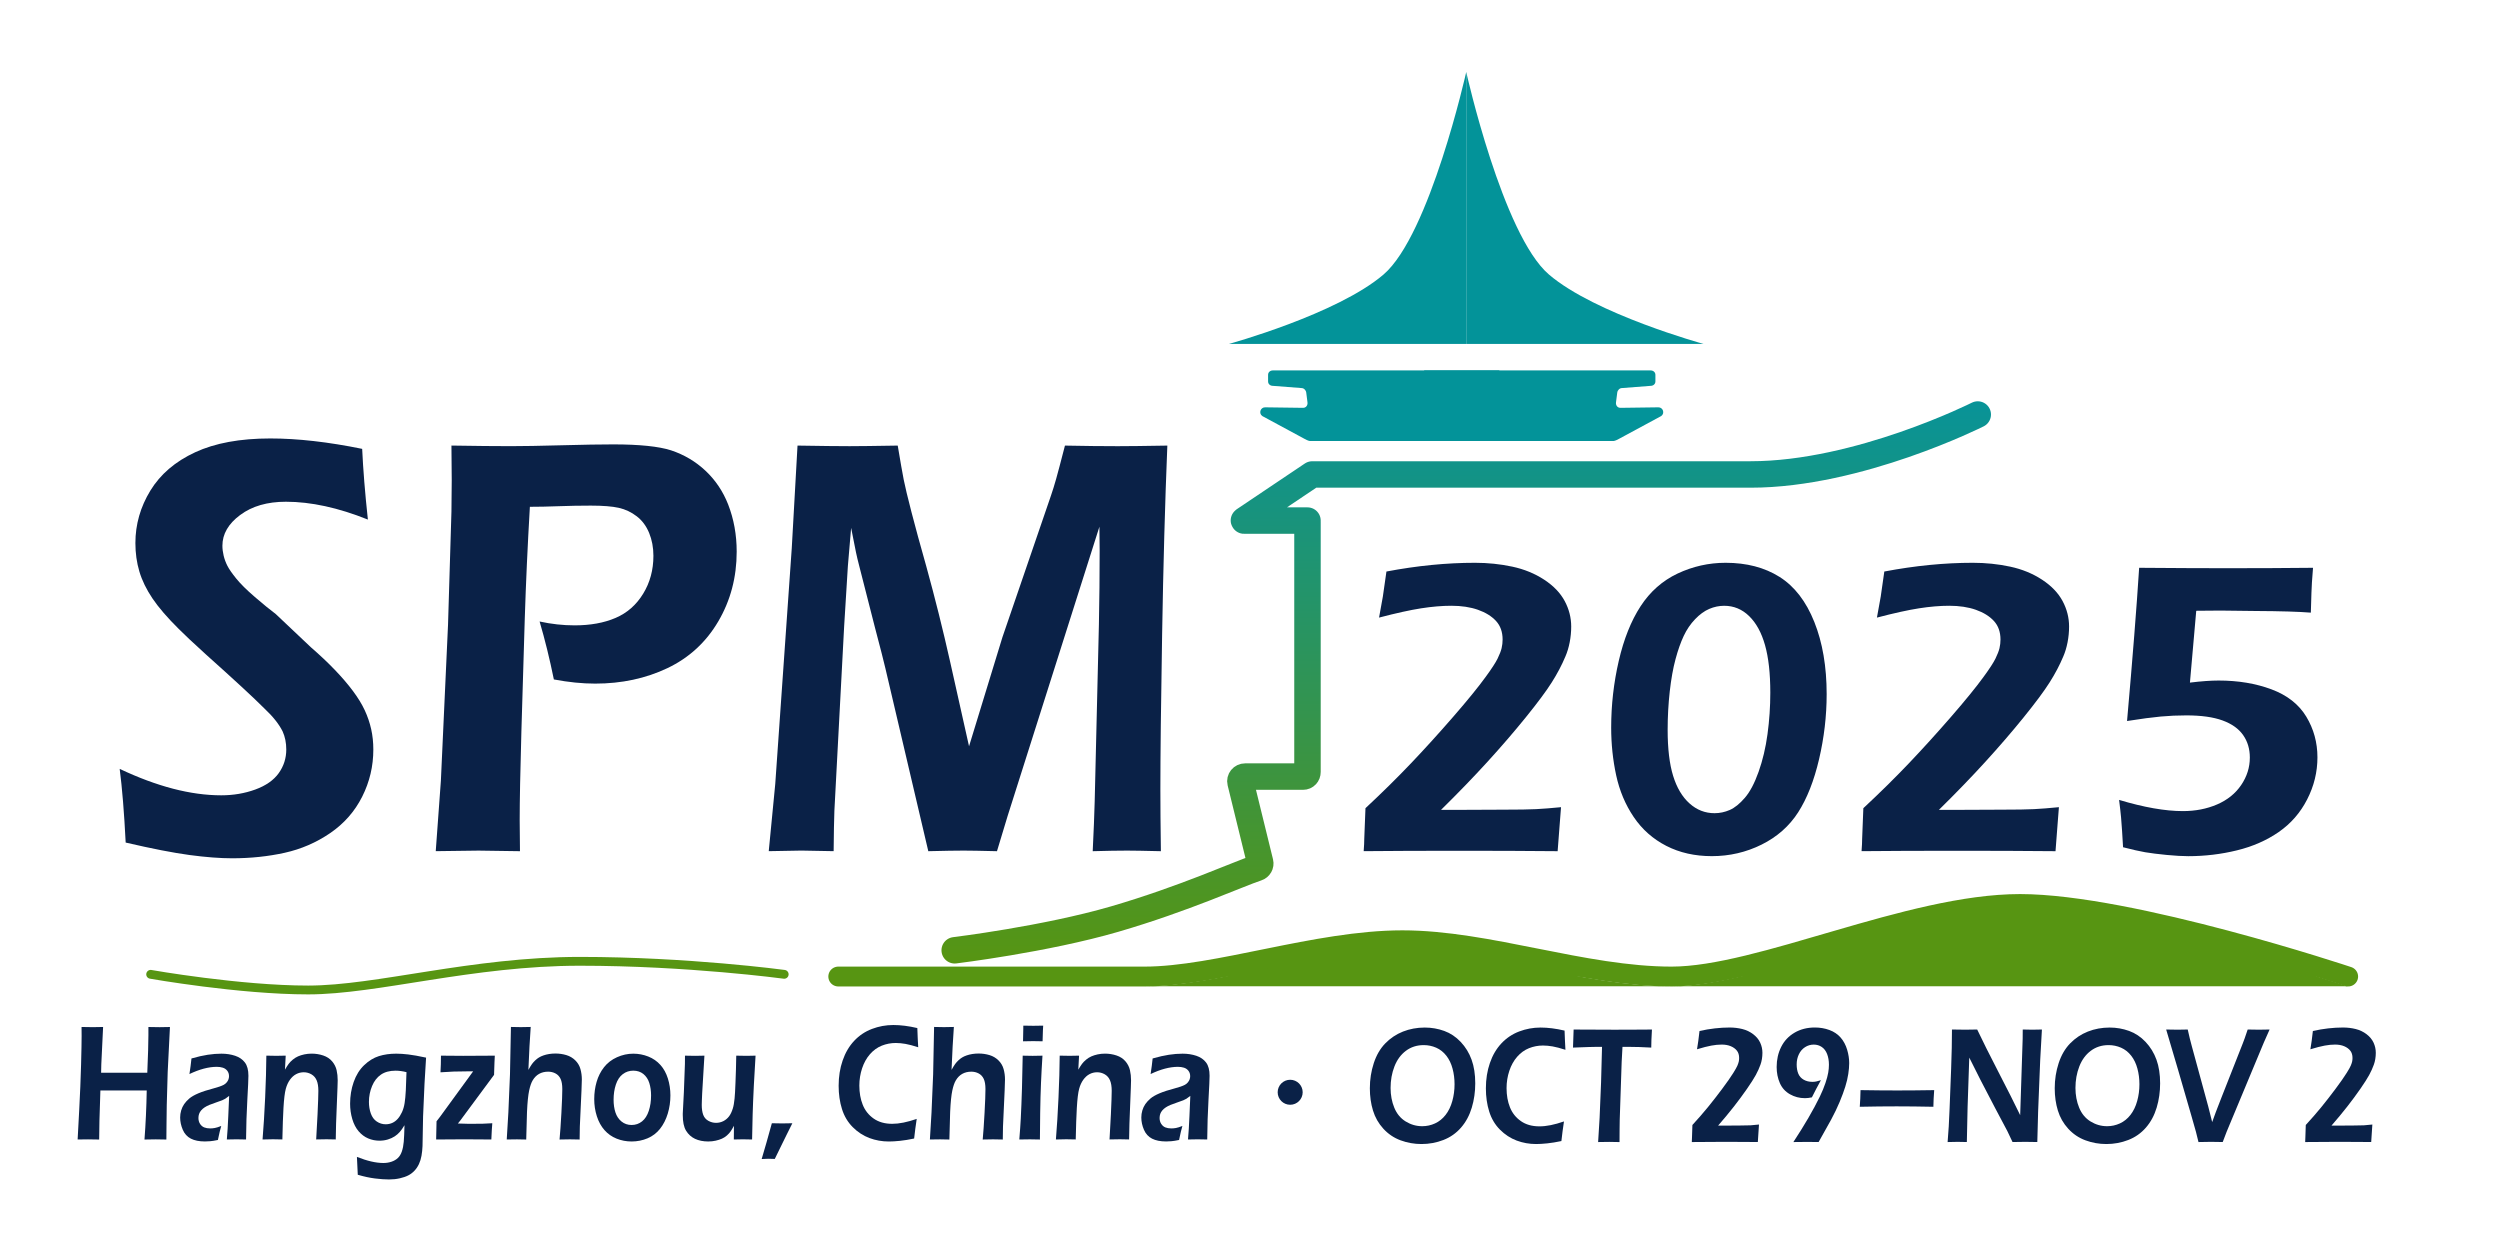 <?xml version="1.0" encoding="utf-8"?>
<!-- Generator: Adobe Illustrator 28.0.0, SVG Export Plug-In . SVG Version: 6.00 Build 0)  -->
<svg version="1.1" xmlns="http://www.w3.org/2000/svg" xmlns:xlink="http://www.w3.org/1999/xlink" x="0px" y="0px"
	 viewBox="0 0 1133.86 566.93" style="enable-background:new 0 0 1133.86 566.93;" xml:space="preserve">
<style type="text/css">
	.st0{display:none;}
	.st1{display:inline;fill:#C5D7EC;}
	.st2{fill:none;stroke:#579512;stroke-width:4;stroke-linecap:round;stroke-miterlimit:10;}
	.st3{fill:none;stroke:url(#SVGID_1_);stroke-width:12;stroke-linecap:round;stroke-miterlimit:10;}
	.st4{fill:#039399;}
	.st5{fill:#579512;stroke:#579512;stroke-width:9;stroke-linecap:round;stroke-miterlimit:10;}
	.st6{fill:#579512;}
	.st7{fill:none;}
	.st8{fill:#0A2147;}
</style>
<g id="图层_3" class="st0">
	<rect class="st1" width="1134" height="567"/>
</g>
<g id="图层_2">
	<g>
		<path class="st2" d="M68.33,441.9c0,0,40.22,7.1,71.44,7.1S214,436,263,436s92.67,5.9,92.67,5.9"/>
		<linearGradient id="SVGID_1_" gradientUnits="userSpaceOnUse" x1="665" y1="437" x2="665" y2="182">
			<stop  offset="0" style="stop-color:#579512"/>
			<stop  offset="1" style="stop-color:#089398"/>
		</linearGradient>
		<path class="st3" d="M593,236.11h-28.76c-0.07,0-0.1-0.09-0.04-0.13l30.94-20.78c0.01-0.01,0.03-0.01,0.04-0.01H794
			c49,0,103-27.19,103-27.19 M433,431c0,0,41.14-5,72.57-14.16s56.23-20.5,64.57-23.22c1.05-0.34,1.66-1.41,1.4-2.46l-8.92-36.37
			c-0.32-1.31,0.7-2.57,2.09-2.57H591c1.19,0,2-0.93,2-2.09V236.6"/>
		<g>
			<g>
				<path class="st4" d="M680,168H577.31c-1.2,0-2.18,0.8-2.18,2v3c0,1.2,0.98,2,2.18,2l12.96,1c1.08,0,2,0.93,2.16,2l0.57,4.47
					c0.19,1.33-0.66,2.51-2,2.5l-17.21-0.23c-2.13-0.02-3.03,2.7-1.3,3.95L591.58,199c0.37,0.27,1.96,1,2.42,1h86"/>
				<path class="st4" d="M645.93,168h102.69c1.2,0,2.18,0.8,2.18,2v3c0,1.2-0.98,2-2.18,2l-12.96,1c-1.08,0-2,0.93-2.16,2
					l-0.57,4.47c-0.19,1.33,0.66,2.51,2,2.5l17.21-0.23c2.13-0.02,3.03,2.7,1.3,3.95L734.35,199c-0.37,0.27-1.96,1-2.42,1h-86"/>
			</g>
		</g>
		<path class="st4" d="M665,156H557.33c0,0,49.17-13.5,70.17-31.5S665,32.67,665,32.67V156z"/>
		<path class="st4" d="M665,156h107.67c0,0-49.17-13.5-70.17-31.5S665,32.67,665,32.67V156z"/>
		<g>
			<path class="st5" d="M1065,442.9c0,0-98.52-32.9-148.8-32.9c-50.28,0-118.01,32.9-158.04,32.9c-40.02,0-83.12-16.45-122.12-16.45
				s-84.15,16.45-116.99,16.45s-138.86,0-138.86,0"/>
			<path class="st6" d="M1064.8,447.31c0,0-98.52-32.9-148.8-32.9c-50.28,0-118.01,32.9-158.04,32.9s-83.12-16.45-122.12-16.45
				c-39,0-84.15,16.45-116.99,16.45c-32.84,0-138.86,0-138.86,0"/>
		</g>
	</g>
</g>
<g id="图层_1">
	<g>
		<rect x="46.26" y="156" class="st7" width="1057.74" height="272.15"/>
		<path class="st8" d="M57,382.14c-0.69-13.66-1.6-24.8-2.72-33.42c16.9,8,32.26,11.99,46.06,11.99c5.52,0,10.67-0.88,15.46-2.63
			s8.32-4.22,10.61-7.41c2.28-3.19,3.43-6.76,3.43-10.71c0-3.05-0.55-5.79-1.65-8.22c-1.65-3.32-4.4-6.78-8.24-10.38
			c-4.93-4.94-13.73-13.07-26.39-24.39c-6.03-5.48-10.2-9.39-12.49-11.72c-5.17-5.12-9.14-9.72-11.9-13.81
			c-2.76-4.09-4.74-8.15-5.95-12.2c-1.21-4.04-1.81-8.36-1.81-12.94c0-8.44,2.26-16.37,6.79-23.79c4.53-7.41,11.3-13.21,20.31-17.38
			c9.01-4.18,20.38-6.27,34.09-6.27c12.33,0,26.22,1.57,41.66,4.72c0.43,9.35,1.29,20.04,2.59,32.07
			c-13.43-5.39-25.82-8.09-37.19-8.09c-8.44,0-15.34,2-20.72,6c-5.38,4-8.07,8.65-8.07,13.95c0,1.44,0.19,2.94,0.56,4.51
			c0.38,1.57,0.94,3.1,1.69,4.58s2.09,3.42,4.01,5.79c1.92,2.38,4.74,5.17,8.44,8.36c3.7,3.19,6.87,5.77,9.5,7.75l15.96,15.09
			c4.04,3.5,7.66,6.92,10.85,10.24c3.19,3.33,5.92,6.51,8.2,9.57c2.28,3.06,4.07,5.98,5.36,8.76c1.29,2.79,2.26,5.64,2.91,8.56
			c0.65,2.92,0.97,6,0.97,9.23c0,7.55-1.68,14.67-5.05,21.36c-3.36,6.69-8.2,12.2-14.49,16.51c-6.3,4.31-13.2,7.3-20.7,8.96
			c-7.5,1.66-15.44,2.49-23.8,2.49c-5.52,0-11.95-0.5-19.28-1.48C78.65,386.81,68.98,384.92,57,382.14z"/>
		<path class="st8" d="M197.63,386.04l2.33-31.94l3.24-70.75l1.55-51.35c0.08-4.67,0.13-9.39,0.13-14.15c0-3.5-0.04-8.76-0.13-15.77
			c11.04,0.18,20.01,0.27,26.91,0.27c5.52,0,13.19-0.13,23.03-0.4s17.64-0.4,23.42-0.4c11.9,0,20.66,0.9,26.26,2.7
			c5.95,1.98,11.17,5.08,15.65,9.3c4.48,4.22,7.89,9.3,10.22,15.23c2.59,6.65,3.88,13.79,3.88,21.43c0,11.59-2.78,22.12-8.34,31.6
			c-5.56,9.48-13.26,16.55-23.09,21.23c-9.83,4.67-20.74,7.01-32.73,7.01c-5.87,0-12.12-0.63-18.76-1.89
			c-1.9-9.34-4.06-18.1-6.47-26.28c5.33,1.17,10.62,1.75,15.87,1.75c7.14,0,13.34-1.12,18.58-3.37c5.25-2.24,9.42-5.91,12.52-10.98
			c3.1-5.07,4.65-10.8,4.65-17.18c0-3.77-0.65-7.23-1.94-10.38c-1.29-3.14-3.16-5.66-5.62-7.55c-2.45-1.89-5.16-3.17-8.13-3.84
			c-2.97-0.67-7.21-1.01-12.72-1.01c-4.82,0-9.68,0.09-14.58,0.27c-4.9,0.18-9.25,0.27-13.04,0.27c-1.03,17.61-1.8,34.46-2.31,50.54
			l-1.54,51.48c-0.52,18.24-0.77,31.63-0.77,40.16c0,3.23,0.04,7.91,0.13,14.02l-18.77-0.27
			C214.63,385.78,208.16,385.87,197.63,386.04z"/>
		<path class="st8" d="M348.66,386.04l2.95-30.46l7.49-107l2.61-46.49c10.78,0.18,18.66,0.27,23.63,0.27
			c3.99,0,11.27-0.09,21.82-0.27c1.21,7.28,2.12,12.44,2.72,15.5c0.6,3.06,1.78,7.95,3.52,14.69c1.74,6.74,3.97,14.91,6.7,24.53
			c4.01,14.55,7.6,28.93,10.78,43.12l8.62,38.54l15.14-49.46l22.03-64.28c0.75-2.16,1.52-4.65,2.32-7.48s2.13-7.88,4.01-15.16
			c8.99,0.18,16.99,0.27,24.01,0.27c4.68,0,12.16-0.09,22.43-0.27c-1.06,25.88-1.85,54.47-2.37,85.78
			c-0.53,31.31-0.79,54.69-0.79,70.15c0,7.46,0.07,16.8,0.23,28.03c-7.48-0.18-12.57-0.27-15.29-0.27c-3.93,0-9.14,0.09-15.63,0.27
			c0.45-9.16,0.75-16.71,0.9-22.64l1.91-80.19c0.22-11.32,0.34-22.46,0.34-33.42l-0.11-10.92l-41.61,131.13l-4.85,16.04
			c-7.35-0.18-12.39-0.27-15.12-0.27c-3.41,0-8.76,0.09-16.03,0.27l-19.48-83.02c-0.68-2.96-2.27-9.16-4.76-18.6l-7.02-27.49
			c-0.68-2.6-1.19-4.74-1.53-6.4c-0.34-1.66-1.08-5.37-2.21-11.12l-1.47,17.25c-0.38,5.48-0.94,14.65-1.7,27.49l-4.42,83.55
			c-0.15,4.13-0.27,10.24-0.34,18.33l-14.6-0.27C360.99,385.78,356.05,385.87,348.66,386.04z"/>
		<path class="st8" d="M618.49,386.04c0.18-2.38,0.27-4.3,0.27-5.74l0.54-13.75c7.53-7.02,14.42-13.81,20.66-20.37
			c6.24-6.55,12.61-13.58,19.12-21.07c6.51-7.49,11.42-13.53,14.74-18.11c2.71-3.7,4.52-6.48,5.42-8.33c0.9-1.85,1.51-3.42,1.81-4.7
			c0.3-1.29,0.45-2.59,0.45-3.9c0-3.45-1-6.25-2.98-8.42c-1.99-2.16-4.72-3.86-8.18-5.08c-3.47-1.22-7.49-1.83-12.07-1.83
			c-4.22,0-8.8,0.39-13.74,1.16c-4.94,0.77-11.3,2.17-19.07,4.21l1.72-9.51c0.36-2.26,0.9-6.06,1.63-11.39
			c13.92-2.64,27.3-3.96,40.14-3.96c5.84,0,11.48,0.58,16.9,1.74c5.42,1.16,10.26,3.14,14.51,5.93c4.25,2.79,7.35,6.03,9.31,9.7
			c1.96,3.67,2.94,7.52,2.94,11.54c0,2.39-0.23,4.75-0.68,7.11c-0.45,2.35-1.1,4.51-1.94,6.45c-1.63,3.89-3.69,7.82-6.2,11.77
			c-2.5,3.96-6.42,9.23-11.75,15.82c-5.33,6.59-11.15,13.34-17.45,20.25c-6.3,6.91-13.31,14.16-21.02,21.75h8.23l20.16-0.09
			c6.69,0,11.6-0.08,14.74-0.24c3.13-0.16,6.9-0.46,11.3-0.89c-0.12,1.95-0.32,4.47-0.59,7.58c-0.27,3.11-0.59,7.24-0.95,12.38
			c-13.68-0.12-27.9-0.19-42.67-0.19C645.7,385.86,630.61,385.92,618.49,386.04z"/>
		<path class="st8" d="M782.65,255.25c9.52,0,17.67,2.13,24.45,6.4c6.78,4.27,12.04,11.08,15.77,20.43
			c3.74,9.35,5.6,20.28,5.6,32.77c0,9.86-1.15,19.68-3.44,29.47c-2.29,9.79-5.46,17.83-9.49,24.11
			c-4.04,6.28-9.57,11.16-16.59,14.64c-7.02,3.48-14.54,5.23-22.55,5.23c-7.71,0-14.6-1.55-20.66-4.66s-10.98-7.47-14.78-13.09
			c-3.8-5.62-6.45-11.93-7.96-18.93c-1.51-7-2.26-14.2-2.26-21.61c0-10.23,1.14-20.31,3.43-30.23c2.29-9.92,5.59-18.19,9.9-24.81
			c4.31-6.62,9.9-11.57,16.77-14.83C767.74,256.89,775,255.25,782.65,255.25z M781.98,274.75c-2.29,0-4.54,0.47-6.75,1.41
			c-2.21,0.94-4.35,2.5-6.43,4.67c-2.08,2.17-3.8,4.7-5.16,7.59c-1.36,2.89-2.6,6.39-3.71,10.51c-1.12,4.12-1.99,9.02-2.63,14.7
			c-0.63,5.69-0.95,11.48-0.95,17.39c0,8.55,0.83,15.51,2.49,20.88c1.66,5.37,4.13,9.54,7.43,12.49c3.29,2.96,7.08,4.43,11.37,4.43
			c2.35,0,4.65-0.49,6.88-1.46c2.23-0.97,4.51-2.81,6.84-5.51c2.33-2.7,4.41-6.64,6.25-11.83c1.84-5.18,3.19-10.87,4.03-17.06
			s1.27-12.46,1.27-18.8c0-8.73-0.8-15.93-2.4-21.58c-1.6-5.66-4-10.04-7.2-13.15C790.1,276.3,786.33,274.75,781.98,274.75z"/>
		<path class="st8" d="M844.3,386.04c0.18-2.38,0.27-4.3,0.27-5.74l0.54-13.75c7.53-7.02,14.42-13.81,20.66-20.37
			c6.24-6.55,12.61-13.58,19.12-21.07c6.51-7.49,11.42-13.53,14.74-18.11c2.71-3.7,4.52-6.48,5.42-8.33c0.9-1.85,1.51-3.42,1.81-4.7
			c0.3-1.29,0.45-2.59,0.45-3.9c0-3.45-1-6.25-2.98-8.42c-1.99-2.16-4.72-3.86-8.18-5.08c-3.47-1.22-7.49-1.83-12.07-1.83
			c-4.22,0-8.8,0.39-13.74,1.16c-4.94,0.77-11.3,2.17-19.07,4.21l1.72-9.51c0.36-2.26,0.9-6.06,1.63-11.39
			c13.92-2.64,27.3-3.96,40.14-3.96c5.84,0,11.48,0.58,16.9,1.74c5.42,1.16,10.26,3.14,14.51,5.93c4.25,2.79,7.35,6.03,9.31,9.7
			c1.96,3.67,2.94,7.52,2.94,11.54c0,2.39-0.23,4.75-0.68,7.11c-0.45,2.35-1.1,4.51-1.94,6.45c-1.63,3.89-3.69,7.82-6.2,11.77
			c-2.5,3.96-6.42,9.23-11.75,15.82c-5.33,6.59-11.15,13.34-17.45,20.25c-6.3,6.91-13.31,14.16-21.02,21.75h8.23l20.16-0.09
			c6.69,0,11.6-0.08,14.74-0.24c3.13-0.16,6.9-0.46,11.3-0.89c-0.12,1.95-0.32,4.47-0.59,7.58c-0.27,3.11-0.59,7.24-0.95,12.38
			c-13.68-0.12-27.9-0.19-42.67-0.19C871.51,385.86,856.42,385.92,844.3,386.04z"/>
		<path class="st8" d="M962.9,384.26l-0.45-7.44c-0.12-2.01-0.27-4.02-0.45-6.03c-0.18-2.01-0.48-4.68-0.9-8
			c11.27,3.39,20.91,5.08,28.93,5.08c5.66,0,10.83-1,15.5-3.01c4.67-2.01,8.32-4.94,10.94-8.8c2.62-3.86,3.93-8.02,3.93-12.48
			c0-3.89-1.01-7.28-3.03-10.17c-2.02-2.89-5.12-5.1-9.31-6.64c-4.19-1.54-9.69-2.31-16.5-2.31c-3.92,0-7.77,0.17-11.57,0.52
			c-3.8,0.35-8.89,1.02-15.28,2.03c2.52-28.44,4.35-51.6,5.49-69.49c16.16,0.13,29.42,0.19,39.79,0.19
			c13.74,0,26.77-0.06,39.07-0.19c-0.42,5.02-0.66,8.79-0.72,11.3l-0.27,9.04c-5.37-0.44-13.71-0.69-25.04-0.75l-15.91-0.19
			c-2.65,0-6.33,0.03-11.03,0.09l-2.86,32.58c5.12-0.63,9.46-0.94,13.01-0.94c8.85,0,16.85,1.33,23.99,4
			c7.14,2.67,12.39,6.8,15.77,12.38c3.37,5.59,5.06,11.74,5.06,18.46c0,6.66-1.55,13.01-4.66,19.07c-3.1,6.06-7.4,10.99-12.88,14.78
			c-5.48,3.8-11.81,6.58-18.98,8.33c-7.17,1.76-14.52,2.64-22.06,2.64c-2.65,0-5.92-0.19-9.81-0.56c-3.89-0.38-7.13-0.79-9.72-1.22
			C970.34,386.08,967,385.32,962.9,384.26z"/>
	</g>
	<g>
		<path class="st8" d="M35.21,516.81l0.72-13.42c0.39-7.33,0.67-14.13,0.84-20.4c0.17-6.27,0.25-10.64,0.25-13.1l-0.03-4.11
			c2.42,0.05,4.13,0.08,5.13,0.08c0.76,0,2.3-0.02,4.64-0.08l-0.81,16.86l-0.09,3.89H66.8l0.38-10.11c0.08-3.47,0.13-5.75,0.13-6.85
			v-3.78l5.15,0.08c0.45,0,1.99-0.02,4.62-0.08l-1.02,20.38l-0.43,15.11l-0.11,8.86c-0.04,3.64-0.06,5.87-0.06,6.69l-4.81-0.08
			c-0.6,0-2.3,0.03-5.12,0.08c0.54-7.05,0.88-14.47,1.02-22.25H45.53l-0.43,13.76l-0.12,8.49l-5.05-0.08
			C39.37,516.74,37.79,516.76,35.21,516.81z"/>
		<path class="st8" d="M85.92,487.13c0.29-1.79,0.47-3.05,0.54-3.78c0.07-0.72,0.2-1.82,0.38-3.29c2.79-0.8,5.25-1.36,7.39-1.68
			c2.13-0.32,4.2-0.49,6.19-0.49c2.26,0,4.33,0.32,6.22,0.95c1.89,0.63,3.37,1.65,4.43,3.05c1.07,1.4,1.6,3.4,1.6,6.02
			c0,1.42-0.16,5.04-0.49,10.86s-0.52,11.83-0.58,18.04c-1.56-0.05-3-0.08-4.31-0.08c-1.25,0-2.72,0.03-4.41,0.08
			c0.27-3.02,0.49-6.51,0.65-10.47l0.4-9.31c-0.78,0.62-1.38,1.06-1.79,1.31c-0.41,0.25-0.87,0.48-1.39,0.69
			c-0.51,0.21-1.42,0.54-2.71,0.97c-1.29,0.44-2.33,0.82-3.11,1.14s-1.48,0.69-2.11,1.1c-0.63,0.41-1.16,0.87-1.59,1.38
			c-0.43,0.51-0.75,1.05-0.94,1.61s-0.29,1.17-0.29,1.81c0,1.05,0.25,1.95,0.75,2.71c0.5,0.76,1.13,1.29,1.89,1.59
			c0.76,0.3,1.65,0.45,2.68,0.45c0.66,0,1.35-0.06,2.08-0.19c0.73-0.12,1.71-0.44,2.94-0.93c-0.43,1.42-0.93,3.54-1.51,6.36
			c-1.46,0.3-2.62,0.49-3.48,0.56c-0.86,0.08-1.66,0.11-2.4,0.11c-2.59,0-4.71-0.42-6.37-1.27c-1.66-0.85-2.89-2.19-3.68-4.04
			c-0.79-1.84-1.19-3.7-1.19-5.57c0-1.07,0.15-2.13,0.46-3.18c0.31-1.05,0.76-2.01,1.36-2.88c0.6-0.87,1.37-1.71,2.31-2.52
			c0.94-0.81,2.31-1.59,4.1-2.36c1.79-0.76,4.15-1.53,7.09-2.3c0.78-0.2,1.59-0.44,2.43-0.73c0.84-0.29,1.52-0.57,2.02-0.84
			c0.5-0.27,0.94-0.63,1.31-1.07c0.37-0.44,0.64-0.89,0.82-1.37c0.17-0.47,0.26-0.96,0.26-1.46c0-0.97-0.26-1.79-0.79-2.47
			c-0.52-0.67-1.2-1.14-2.03-1.4s-1.75-0.39-2.76-0.39C94.57,483.87,90.44,484.96,85.92,487.13z"/>
		<path class="st8" d="M119.08,516.81c0.47-5.66,0.86-12.01,1.18-19.07c0.32-7.05,0.5-13.37,0.54-18.96
			c1.89,0.05,3.4,0.08,4.53,0.08c1.34,0,2.75-0.02,4.25-0.08l-0.34,6.36c0.64-1.1,1.2-1.97,1.68-2.62c0.48-0.65,1.1-1.28,1.85-1.91
			s1.55-1.12,2.4-1.5c0.85-0.37,1.81-0.67,2.86-0.9c1.06-0.22,2.16-0.34,3.31-0.34c1.83,0,3.58,0.28,5.25,0.84
			c1.67,0.56,3.02,1.45,4.05,2.67c1.03,1.22,1.7,2.56,2.03,4c0.33,1.45,0.49,2.98,0.49,4.6c0,0.67-0.03,1.75-0.09,3.22l-0.64,16.34
			c-0.08,2.27-0.13,4.69-0.15,7.25c-1.62-0.05-3.01-0.08-4.16-0.08c-1.56,0-3.14,0.03-4.72,0.08c0.16-2.17,0.37-5.95,0.62-11.35
			s0.37-8.97,0.37-10.71c0-1.97-0.26-3.55-0.77-4.75s-1.31-2.11-2.38-2.73c-1.08-0.62-2.24-0.93-3.49-0.93
			c-1.23,0-2.38,0.29-3.45,0.86s-1.99,1.41-2.77,2.5c-0.82,1.12-1.46,2.5-1.91,4.15c-0.47,1.75-0.82,4.62-1.05,8.64
			c-0.21,3.57-0.37,8.34-0.5,14.32c-1.58-0.05-3.01-0.08-4.29-0.08C122.5,516.74,120.93,516.76,119.08,516.81z"/>
		<path class="st8" d="M161.88,524.7c4.62,1.84,8.62,2.77,12.01,2.77c1.29,0,2.51-0.19,3.66-0.58c1.15-0.39,2.11-0.95,2.89-1.68
			c0.78-0.73,1.39-1.73,1.82-2.99c0.43-1.26,0.72-2.71,0.86-4.37c0.14-1.65,0.26-4.16,0.34-7.52c-0.8,1.32-1.52,2.35-2.16,3.08
			s-1.4,1.4-2.29,1.98c-0.89,0.59-1.94,1.06-3.12,1.42c-1.19,0.36-2.44,0.54-3.76,0.54c-1.81,0-3.52-0.34-5.14-1.03
			c-1.62-0.68-3.06-1.76-4.33-3.23c-1.26-1.47-2.22-3.32-2.88-5.55c-0.66-2.23-0.99-4.55-0.99-6.97c0-3.46,0.54-6.74,1.62-9.83
			s2.66-5.63,4.74-7.63c2.08-1.99,4.31-3.36,6.68-4.11c2.37-0.75,5-1.12,7.9-1.12c1.6,0,3.42,0.12,5.45,0.36
			c2.03,0.24,4.72,0.72,8.07,1.44l-0.71,11.84l-0.65,14.83l-0.25,13.41c-0.06,1.52-0.22,2.98-0.46,4.39
			c-0.25,1.41-0.64,2.68-1.17,3.81c-0.53,1.13-1.21,2.14-2.03,3.01c-0.82,0.87-1.75,1.58-2.79,2.11c-1.04,0.54-2.32,0.98-3.85,1.33
			c-1.53,0.35-3.17,0.52-4.91,0.52c-1.87,0-3.99-0.15-6.37-0.45c-2.38-0.3-4.98-0.86-7.79-1.68L161.88,524.7z M184.36,486.27
			c-1.79-0.45-3.44-0.67-4.96-0.67c-2.67,0-4.88,0.59-6.62,1.78c-1.75,1.19-3.09,2.92-4.03,5.19c-0.94,2.27-1.42,4.68-1.42,7.23
			c0,1.87,0.29,3.61,0.86,5.22c0.58,1.61,1.47,2.83,2.7,3.65c1.22,0.82,2.57,1.24,4.05,1.24c1.05,0,2.03-0.2,2.94-0.6
			c0.91-0.4,1.74-1.01,2.48-1.83c0.74-0.82,1.39-1.85,1.96-3.07c0.56-1.22,0.96-2.6,1.2-4.14c0.24-1.54,0.42-3.46,0.54-5.77
			S184.28,489.44,184.36,486.27z"/>
		<path class="st8" d="M197.81,516.81c0.08-2.44,0.14-5.2,0.18-8.26c0.8-0.97,1.32-1.65,1.57-2.02l15.04-20.64H213
			c-2.73,0-5.12,0.04-7.18,0.11c-2.06,0.07-4.08,0.19-6.04,0.34c0.14-2.39,0.22-4.91,0.22-7.55c3.57,0.05,6.92,0.08,10.04,0.08
			c5.65,0,10.44-0.02,14.38-0.08c-0.08,1.05-0.2,3.95-0.34,8.71l-15.35,20.75l-1.05,1.31c2.05,0.1,3.77,0.15,5.17,0.15
			c3.01,0,5.09-0.02,6.23-0.06c1.14-0.04,2.54-0.11,4.2-0.21c-0.16,1.87-0.31,4.33-0.43,7.37c-3.61-0.05-7.7-0.08-12.25-0.08
			C205.72,516.74,201.46,516.76,197.81,516.81z"/>
		<path class="st8" d="M229.83,516.81l0.73-12.15l0.74-17.39l0.43-21.5c1.81,0.05,3.31,0.08,4.5,0.08c1.56,0,3.05-0.02,4.47-0.08
			l-0.56,8.9c-0.12,2.19-0.29,5.72-0.49,10.58c0.66-1.2,1.21-2.09,1.65-2.69c0.44-0.6,0.93-1.15,1.48-1.66
			c0.54-0.51,1.1-0.94,1.68-1.29c0.57-0.35,1.25-0.66,2.02-0.93c0.77-0.27,1.63-0.49,2.57-0.64c0.94-0.15,1.91-0.22,2.9-0.22
			c1.7,0,3.34,0.24,4.91,0.71c1.57,0.47,2.93,1.27,4.06,2.39c1.14,1.12,1.92,2.44,2.34,3.95c0.42,1.51,0.63,3.08,0.63,4.73
			c0,1.07-0.05,2.74-0.16,5.01l-0.75,16.34c-0.06,1.7-0.09,3.65-0.09,5.87c-1.66-0.05-3.13-0.08-4.4-0.08
			c-1.37,0-2.94,0.03-4.71,0.08c0.28-2.94,0.56-6.95,0.84-12.04s0.41-8.7,0.41-10.84c0-1.97-0.26-3.51-0.78-4.62
			s-1.29-1.93-2.31-2.47s-2.13-0.8-3.33-0.8c-1.56,0-2.93,0.34-4.12,1.01c-1.15,0.65-2.11,1.62-2.89,2.92
			c-0.64,1.07-1.17,2.6-1.6,4.6c-0.45,2.09-0.78,5.33-0.98,9.72c-0.1,2.12-0.22,6.29-0.35,12.53c-1.62-0.05-3.02-0.08-4.19-0.08
			C233.38,516.74,231.82,516.76,229.83,516.81z"/>
		<path class="st8" d="M287.22,477.89c2.36,0,4.62,0.43,6.79,1.29c2.17,0.86,4,2.13,5.51,3.81s2.64,3.74,3.4,6.17
			c0.76,2.43,1.14,4.99,1.14,7.68c0,2.84-0.4,5.58-1.2,8.23c-0.8,2.64-1.96,4.93-3.48,6.86s-3.41,3.38-5.68,4.34
			c-2.27,0.96-4.69,1.44-7.25,1.44c-2.38,0-4.64-0.43-6.79-1.29s-3.98-2.15-5.5-3.87s-2.67-3.81-3.46-6.28
			c-0.79-2.47-1.19-5.05-1.19-7.74c0-2.74,0.36-5.36,1.08-7.85c0.72-2.49,1.84-4.71,3.37-6.66c1.53-1.94,3.48-3.45,5.87-4.52
			C282.22,478.43,284.68,477.89,287.22,477.89z M287.22,485.59c-1.78,0-3.37,0.53-4.77,1.59s-2.44,2.64-3.13,4.73
			c-0.69,2.09-1.03,4.37-1.03,6.84c0,2.17,0.28,4.1,0.84,5.8s1.48,3.07,2.76,4.11s2.8,1.57,4.56,1.57c1.8,0,3.38-0.54,4.74-1.63
			c1.36-1.08,2.38-2.68,3.07-4.79c0.69-2.11,1.03-4.43,1.03-6.97c0-2.07-0.27-3.95-0.8-5.65c-0.53-1.69-1.43-3.05-2.68-4.08
			C290.55,486.1,289.02,485.59,287.22,485.59z"/>
		<path class="st8" d="M341.11,516.81c-1.81-0.05-3.19-0.08-4.16-0.08c-1.21,0-2.59,0.03-4.13,0.08l0.06-6.21
			c-0.57,1.05-1.08,1.89-1.51,2.52s-1,1.26-1.69,1.87c-0.7,0.61-1.46,1.1-2.28,1.46c-0.82,0.36-1.76,0.66-2.82,0.9
			c-1.06,0.24-2.18,0.36-3.37,0.36c-2.3,0-4.3-0.41-6-1.21c-1.7-0.81-3.05-2.04-4.05-3.68c-1-1.64-1.49-4-1.49-7.07v-0.79l0.5-9.65
			l0.47-12.71c0.02-1.02,0.03-2.29,0.03-3.81c1.95,0.05,3.47,0.08,4.58,0.08c1.17,0,2.58-0.02,4.24-0.08l-1.02,17.05
			c-0.06,1.32-0.11,2.44-0.14,3.35s-0.05,1.56-0.05,1.96c0,1.79,0.22,3.28,0.66,4.47c0.44,1.18,1.21,2.09,2.31,2.71
			c1.1,0.62,2.27,0.93,3.52,0.93c1.19,0,2.32-0.27,3.38-0.82c0.96-0.5,1.79-1.2,2.48-2.09s1.27-2.11,1.74-3.63
			c0.35-1.1,0.61-2.62,0.8-4.56c0.14-1.37,0.28-3.73,0.4-7.07c0.17-4.04,0.29-8.14,0.35-12.3c2.03,0.05,3.59,0.08,4.66,0.08
			c1.21,0,2.58-0.02,4.1-0.08c-0.25,3.57-0.5,8.02-0.77,13.37s-0.45,9.76-0.55,13.24C341.26,508.87,341.17,512.68,341.11,516.81z"/>
		<path class="st8" d="M345.45,525.67c1.4-4.66,2.94-10.07,4.62-16.23c2.24,0.05,3.82,0.08,4.74,0.08c0.74,0,2.26-0.02,4.56-0.08
			c-0.82,1.7-1.69,3.43-2.6,5.22c-0.91,1.78-1.85,3.68-2.8,5.7c-0.95,2.02-1.81,3.78-2.57,5.27c-1.29-0.05-2.27-0.08-2.93-0.08
			C347.67,525.56,346.66,525.6,345.45,525.67z"/>
		<path class="st8" d="M415.77,507.47c-0.45,2.92-0.84,5.88-1.17,8.9c-2.34,0.5-4.49,0.85-6.44,1.05c-1.95,0.2-3.62,0.3-5.02,0.3
			c-3.08,0-6.02-0.52-8.82-1.57s-5.33-2.7-7.57-4.95c-2.25-2.26-3.88-4.99-4.88-8.21c-1.01-3.22-1.51-6.73-1.51-10.54
			c0-4.14,0.6-7.96,1.82-11.48c1.21-3.51,2.95-6.48,5.22-8.9c2.27-2.42,4.95-4.22,8.05-5.4c3.1-1.18,6.33-1.78,9.7-1.78
			c3.33,0,6.96,0.46,10.9,1.38c0.06,2.22,0.12,3.79,0.18,4.71l0.22,4c-2.32-0.75-4.25-1.26-5.79-1.53s-3.01-0.41-4.4-0.41
			c-2.2,0-4.31,0.41-6.33,1.21c-2.02,0.81-3.81,2.1-5.36,3.87c-1.55,1.77-2.74,3.91-3.57,6.41c-0.83,2.5-1.25,5.12-1.25,7.83
			c0,3.24,0.51,6.15,1.54,8.71c1.03,2.57,2.67,4.65,4.94,6.24c2.27,1.6,5.08,2.39,8.42,2.39
			C407.76,509.71,411.46,508.96,415.77,507.47z"/>
		<path class="st8" d="M421.75,516.81l0.73-12.15l0.74-17.39l0.43-21.5c1.81,0.05,3.31,0.08,4.5,0.08c1.56,0,3.05-0.02,4.47-0.08
			l-0.56,8.9c-0.12,2.19-0.29,5.72-0.49,10.58c0.66-1.2,1.21-2.09,1.65-2.69c0.44-0.6,0.93-1.15,1.48-1.66
			c0.54-0.51,1.1-0.94,1.68-1.29c0.57-0.35,1.25-0.66,2.02-0.93c0.77-0.27,1.63-0.49,2.57-0.64c0.94-0.15,1.91-0.22,2.9-0.22
			c1.7,0,3.34,0.24,4.91,0.71c1.57,0.47,2.93,1.27,4.06,2.39c1.14,1.12,1.92,2.44,2.34,3.95c0.42,1.51,0.63,3.08,0.63,4.73
			c0,1.07-0.05,2.74-0.16,5.01l-0.75,16.34c-0.06,1.7-0.09,3.65-0.09,5.87c-1.66-0.05-3.13-0.08-4.4-0.08
			c-1.37,0-2.94,0.03-4.71,0.08c0.28-2.94,0.56-6.95,0.84-12.04s0.41-8.7,0.41-10.84c0-1.97-0.26-3.51-0.78-4.62
			s-1.29-1.93-2.31-2.47s-2.13-0.8-3.33-0.8c-1.56,0-2.93,0.34-4.12,1.01c-1.15,0.65-2.11,1.62-2.89,2.92
			c-0.64,1.07-1.17,2.6-1.6,4.6c-0.45,2.09-0.78,5.33-0.98,9.72c-0.1,2.12-0.22,6.29-0.35,12.53c-1.62-0.05-3.02-0.08-4.19-0.08
			C425.29,516.74,423.74,516.76,421.75,516.81z"/>
		<path class="st8" d="M462.3,516.81c0.31-3.74,0.53-6.87,0.66-9.38c0.21-3.99,0.39-8.59,0.55-13.8c0.16-5.21,0.27-10.16,0.33-14.84
			c2,0.05,3.5,0.08,4.5,0.08c0.92,0,2.41-0.02,4.47-0.08c-0.28,4.34-0.5,8.48-0.67,12.41c-0.17,3.94-0.29,8.45-0.37,13.54
			c-0.08,5.08-0.12,9.11-0.12,12.08c-1.87-0.05-3.37-0.08-4.5-0.08C466.07,516.74,464.46,516.76,462.3,516.81z M463.99,472.28
			c0.08-2.57,0.12-4.54,0.12-5.91v-1.2c1.87,0.05,3.39,0.07,4.56,0.07c1.6,0,3.09-0.02,4.46-0.07c-0.06,0.62-0.1,1.33-0.12,2.13
			l-0.15,4.97c-1.56-0.05-3-0.07-4.31-0.07C467.23,472.21,465.71,472.23,463.99,472.28z"/>
		<path class="st8" d="M478.9,516.81c0.47-5.66,0.86-12.01,1.18-19.07c0.32-7.05,0.5-13.37,0.54-18.96c1.89,0.05,3.4,0.08,4.53,0.08
			c1.34,0,2.75-0.02,4.25-0.08l-0.34,6.36c0.64-1.1,1.2-1.97,1.68-2.62c0.48-0.65,1.1-1.28,1.85-1.91s1.55-1.12,2.4-1.5
			c0.85-0.37,1.81-0.67,2.86-0.9c1.06-0.22,2.16-0.34,3.31-0.34c1.83,0,3.58,0.28,5.25,0.84c1.67,0.56,3.02,1.45,4.05,2.67
			c1.03,1.22,1.7,2.56,2.03,4c0.33,1.45,0.49,2.98,0.49,4.6c0,0.67-0.03,1.75-0.09,3.22l-0.64,16.34c-0.08,2.27-0.13,4.69-0.15,7.25
			c-1.62-0.05-3.01-0.08-4.16-0.08c-1.56,0-3.14,0.03-4.72,0.08c0.16-2.17,0.37-5.95,0.62-11.35s0.37-8.97,0.37-10.71
			c0-1.97-0.26-3.55-0.77-4.75s-1.31-2.11-2.38-2.73c-1.08-0.62-2.24-0.93-3.49-0.93c-1.23,0-2.38,0.29-3.45,0.86
			s-1.99,1.41-2.77,2.5c-0.82,1.12-1.46,2.5-1.91,4.15c-0.47,1.75-0.82,4.62-1.05,8.64c-0.21,3.57-0.37,8.34-0.5,14.32
			c-1.58-0.05-3.01-0.08-4.29-0.08C482.32,516.74,480.75,516.76,478.9,516.81z"/>
		<path class="st8" d="M521.85,487.13c0.29-1.79,0.47-3.05,0.54-3.78c0.07-0.72,0.2-1.82,0.38-3.29c2.79-0.8,5.25-1.36,7.39-1.68
			c2.13-0.32,4.2-0.49,6.19-0.49c2.26,0,4.33,0.32,6.22,0.95c1.89,0.63,3.37,1.65,4.43,3.05c1.07,1.4,1.6,3.4,1.6,6.02
			c0,1.42-0.16,5.04-0.49,10.86s-0.52,11.83-0.58,18.04c-1.56-0.05-3-0.08-4.31-0.08c-1.25,0-2.72,0.03-4.41,0.08
			c0.27-3.02,0.49-6.51,0.65-10.47l0.4-9.31c-0.78,0.62-1.38,1.06-1.79,1.31c-0.41,0.25-0.87,0.48-1.39,0.69
			c-0.51,0.21-1.42,0.54-2.71,0.97c-1.29,0.44-2.33,0.82-3.11,1.14s-1.48,0.69-2.11,1.1c-0.63,0.41-1.16,0.87-1.59,1.38
			c-0.43,0.51-0.75,1.05-0.94,1.61s-0.29,1.17-0.29,1.81c0,1.05,0.25,1.95,0.75,2.71c0.5,0.76,1.13,1.29,1.89,1.59
			c0.76,0.3,1.65,0.45,2.68,0.45c0.66,0,1.35-0.06,2.08-0.19c0.73-0.12,1.71-0.44,2.94-0.93c-0.43,1.42-0.93,3.54-1.51,6.36
			c-1.46,0.3-2.62,0.49-3.48,0.56c-0.86,0.08-1.66,0.11-2.4,0.11c-2.59,0-4.71-0.42-6.37-1.27c-1.66-0.85-2.89-2.19-3.68-4.04
			c-0.79-1.84-1.19-3.7-1.19-5.57c0-1.07,0.15-2.13,0.46-3.18c0.31-1.05,0.76-2.01,1.36-2.88c0.6-0.87,1.37-1.71,2.31-2.52
			c0.94-0.81,2.31-1.59,4.1-2.36c1.79-0.76,4.15-1.53,7.09-2.3c0.78-0.2,1.59-0.44,2.43-0.73c0.84-0.29,1.52-0.57,2.02-0.84
			c0.5-0.27,0.94-0.63,1.31-1.07c0.37-0.44,0.64-0.89,0.82-1.37c0.17-0.47,0.26-0.96,0.26-1.46c0-0.97-0.26-1.79-0.79-2.47
			c-0.52-0.67-1.2-1.14-2.03-1.4s-1.75-0.39-2.76-0.39C530.5,483.87,526.37,484.96,521.85,487.13z"/>
	</g>
	<circle class="st8" cx="585.15" cy="495.39" r="5.67"/>
	<g>
		<path class="st8" d="M646.21,466.04c3.06,0,5.99,0.51,8.81,1.53c2.81,1.02,5.31,2.69,7.48,4.99c2.18,2.31,3.82,4.99,4.93,8.06
			c1.11,3.07,1.66,6.64,1.66,10.73c0,3.84-0.52,7.51-1.57,11.01c-1.05,3.5-2.67,6.52-4.87,9.05c-2.2,2.53-4.87,4.41-8.02,5.63
			c-3.15,1.22-6.46,1.83-9.93,1.83c-3.28,0-6.44-0.56-9.47-1.68c-3.03-1.12-5.63-2.88-7.82-5.27c-2.19-2.39-3.75-5.14-4.7-8.25
			s-1.42-6.46-1.42-10.08c0-3.96,0.59-7.75,1.77-11.37c1.18-3.61,2.91-6.61,5.2-8.97s4.97-4.16,8.04-5.38
			C639.38,466.65,642.68,466.04,646.21,466.04z M645.72,474c-3.1,0-5.8,0.87-8.1,2.6c-2.3,1.73-4.03,4.1-5.19,7.1
			c-1.16,3-1.74,6.25-1.74,9.74c0,3.24,0.56,6.23,1.68,8.95c1.12,2.73,2.84,4.81,5.16,6.24c2.32,1.43,4.82,2.15,7.51,2.15
			c2.03,0,3.97-0.42,5.82-1.27c1.85-0.85,3.44-2.14,4.79-3.87c1.34-1.73,2.36-3.82,3.03-6.26c0.68-2.44,1.02-4.98,1.02-7.63
			c0-2.47-0.3-4.84-0.91-7.1c-0.61-2.27-1.54-4.22-2.82-5.85c-1.27-1.63-2.81-2.84-4.6-3.63C649.58,474.39,647.69,474,645.72,474z"
			/>
		<path class="st8" d="M709.33,508.62c-0.45,2.92-0.84,5.88-1.17,8.9c-2.34,0.5-4.49,0.85-6.44,1.05c-1.95,0.2-3.62,0.3-5.02,0.3
			c-3.08,0-6.02-0.52-8.82-1.57c-2.8-1.05-5.33-2.7-7.58-4.95c-2.25-2.26-3.87-4.99-4.88-8.21c-1.01-3.22-1.51-6.73-1.51-10.54
			c0-4.14,0.61-7.96,1.82-11.48s2.95-6.48,5.22-8.9c2.27-2.42,4.95-4.22,8.05-5.4c3.1-1.18,6.33-1.78,9.7-1.78
			c3.33,0,6.96,0.46,10.9,1.38c0.06,2.22,0.12,3.79,0.18,4.71l0.21,4c-2.32-0.75-4.25-1.26-5.79-1.53c-1.54-0.27-3.01-0.41-4.4-0.41
			c-2.2,0-4.31,0.41-6.33,1.21c-2.02,0.81-3.81,2.1-5.36,3.87c-1.55,1.77-2.74,3.91-3.57,6.41c-0.83,2.5-1.25,5.12-1.25,7.83
			c0,3.24,0.51,6.15,1.54,8.71c1.03,2.57,2.67,4.65,4.94,6.24c2.27,1.6,5.08,2.39,8.42,2.39
			C701.32,510.87,705.02,510.12,709.33,508.62z"/>
		<path class="st8" d="M724.82,517.97l0.67-10.92l0.67-16.26l0.43-16h-2.15l-2,0.04l-1.91,0.04l-7.1,0.26
			c0.16-3.59,0.26-6.32,0.28-8.19c5.91,0.05,12.1,0.08,18.56,0.08l11.05-0.04l5.91-0.04c-0.21,3.55-0.31,6.28-0.31,8.19
			c-3.72-0.22-7.28-0.34-10.68-0.34h-2.37l-0.37,6.83l-0.88,26.28l-0.06,4.41c-0.02,1.82-0.03,3.71-0.03,5.67l-4.69-0.08
			C729.33,517.89,727.66,517.92,724.82,517.97z"/>
		<path class="st8" d="M767.31,517.97c0.06-0.95,0.09-1.71,0.09-2.28l0.18-5.46c2.57-2.79,4.91-5.49,7.04-8.09
			c2.12-2.6,4.29-5.39,6.51-8.37s3.89-5.37,5.02-7.19c0.92-1.47,1.54-2.57,1.85-3.31s0.51-1.36,0.62-1.87
			c0.1-0.51,0.15-1.03,0.15-1.55c0-1.37-0.34-2.48-1.02-3.34c-0.68-0.86-1.61-1.53-2.79-2.02s-2.55-0.73-4.11-0.73
			c-1.44,0-3,0.15-4.68,0.46c-1.68,0.31-3.85,0.86-6.5,1.67l0.58-3.78c0.12-0.9,0.31-2.41,0.55-4.52c4.74-1.05,9.3-1.57,13.67-1.57
			c1.99,0,3.91,0.23,5.76,0.69c1.85,0.46,3.49,1.25,4.94,2.36s2.5,2.39,3.17,3.85c0.67,1.46,1,2.99,1,4.58
			c0,0.95-0.08,1.89-0.23,2.82s-0.38,1.79-0.66,2.56c-0.55,1.55-1.26,3.1-2.11,4.67c-0.85,1.57-2.19,3.66-4,6.28
			c-1.82,2.62-3.8,5.3-5.94,8.04s-4.53,5.62-7.16,8.64h2.8l6.87-0.04c2.28,0,3.95-0.03,5.02-0.09s2.35-0.18,3.85-0.36
			c-0.04,0.77-0.11,1.78-0.2,3.01c-0.09,1.23-0.2,2.87-0.32,4.92c-4.66-0.05-9.5-0.08-14.53-0.08
			C776.58,517.89,771.44,517.92,767.31,517.97z"/>
		<path class="st8" d="M813.38,517.97c2.69-4.13,4.96-7.78,6.8-10.95c2.01-3.46,3.75-6.69,5.2-9.67c1.07-2.22,1.91-4.27,2.54-6.15
			c0.63-1.88,1.05-3.45,1.26-4.71c0.22-1.26,0.32-2.45,0.32-3.57c0-1.84-0.28-3.47-0.83-4.88c-0.55-1.41-1.36-2.47-2.42-3.19
			c-1.06-0.72-2.27-1.08-3.65-1.08c-1.42,0-2.73,0.39-3.94,1.17c-1.21,0.78-2.15,1.87-2.8,3.25c-0.66,1.38-0.99,2.9-0.99,4.57
			c0,1.59,0.24,2.98,0.72,4.16s1.29,2.1,2.43,2.76c1.14,0.66,2.48,0.99,4.02,0.99c0.62,0,1.21-0.06,1.77-0.19
			c0.56-0.12,1.25-0.31,2.05-0.56c-1.44,2.59-2.8,5.18-4.09,7.78c-1.17,0.25-2.22,0.37-3.14,0.37c-2.46,0-4.74-0.59-6.82-1.78
			c-2.08-1.18-3.61-2.87-4.57-5.07s-1.45-4.62-1.45-7.29c0-3.34,0.69-6.38,2.06-9.12s3.4-4.89,6.07-6.45
			c2.67-1.56,5.74-2.34,9.21-2.34c2.32,0,4.52,0.38,6.59,1.14c2.07,0.76,3.77,1.91,5.1,3.44c1.32,1.53,2.3,3.35,2.93,5.46
			c0.63,2.11,0.94,4.14,0.94,6.11c0,1.47-0.14,3.12-0.42,4.94c-0.28,1.82-0.73,3.74-1.36,5.76c-0.63,2.02-1.47,4.31-2.54,6.88
			c-1.07,2.57-2.36,5.25-3.86,8.04c-1.51,2.79-3.4,6.18-5.68,10.17c-1.83-0.02-3.62-0.04-5.39-0.04L813.38,517.97z"/>
		<path class="st8" d="M843.49,501.97c0.18-2.42,0.3-4.94,0.34-7.55c6.08,0.1,11.64,0.15,16.69,0.15c5.05,0,10.62-0.05,16.72-0.15
			c-0.21,2.72-0.33,5.23-0.37,7.55c-6.05-0.12-11.61-0.19-16.66-0.19S849.58,501.84,843.49,501.97z"/>
		<path class="st8" d="M883.33,517.97c0.39-4.46,0.69-9.47,0.89-15.03l0.71-18.32c0.25-6.63,0.37-12.53,0.37-17.69
			c2.38,0.05,4.4,0.08,6.06,0.08c1.23,0,3.03-0.02,5.38-0.08c2.32,4.91,5.53,11.32,9.61,19.22c4.09,7.9,7.39,14.45,9.89,19.63
			l1.13-34.7c0.02-0.82,0.03-2.21,0.03-4.15c1.93,0.05,3.39,0.08,4.38,0.08c0.39,0,1.83-0.02,4.32-0.08l-0.77,13.72l-0.95,23.48
			l-0.37,13.83c-2.14-0.05-3.95-0.08-5.45-0.08c-1.19,0-3.12,0.03-5.79,0.08c-1.03-2.22-1.81-3.86-2.34-4.94
			c-0.84-1.65-2.64-5.03-5.39-10.17c-1.81-3.39-4.07-7.73-6.78-13.01c-1.99-3.89-3.7-7.28-5.11-10.17
			c-0.16,4.04-0.42,11.53-0.76,22.47c-0.14,4.46-0.25,9.73-0.34,15.82c-1.93-0.05-3.33-0.08-4.19-0.08
			C887.18,517.89,885.67,517.92,883.33,517.97z"/>
		<path class="st8" d="M956.83,466.04c3.06,0,5.99,0.51,8.81,1.53c2.81,1.02,5.31,2.69,7.48,4.99c2.18,2.31,3.82,4.99,4.93,8.06
			c1.11,3.07,1.66,6.64,1.66,10.73c0,3.84-0.52,7.51-1.57,11.01c-1.05,3.5-2.67,6.52-4.87,9.05c-2.2,2.53-4.87,4.41-8.02,5.63
			c-3.15,1.22-6.46,1.83-9.93,1.83c-3.28,0-6.44-0.56-9.47-1.68c-3.03-1.12-5.63-2.88-7.82-5.27c-2.19-2.39-3.75-5.14-4.7-8.25
			s-1.42-6.46-1.42-10.08c0-3.96,0.59-7.75,1.77-11.37c1.18-3.61,2.91-6.61,5.2-8.97s4.97-4.16,8.04-5.38
			C950,466.65,953.3,466.04,956.83,466.04z M956.34,474c-3.1,0-5.8,0.87-8.1,2.6c-2.3,1.73-4.03,4.1-5.19,7.1
			c-1.16,3-1.74,6.25-1.74,9.74c0,3.24,0.56,6.23,1.68,8.95c1.12,2.73,2.84,4.81,5.16,6.24c2.32,1.43,4.82,2.15,7.51,2.15
			c2.03,0,3.97-0.42,5.82-1.27c1.85-0.85,3.44-2.14,4.79-3.87c1.34-1.73,2.36-3.82,3.03-6.26c0.68-2.44,1.02-4.98,1.02-7.63
			c0-2.47-0.3-4.84-0.91-7.1c-0.61-2.27-1.54-4.22-2.82-5.85c-1.27-1.63-2.81-2.84-4.6-3.63C960.19,474.39,958.31,474,956.34,474z"
			/>
		<path class="st8" d="M997.11,517.97l-1.17-4.71c-0.17-0.62-0.84-3-2.03-7.14l-5.98-20.64l-5.48-18.55
			c2.11,0.05,3.87,0.08,5.26,0.08c0.86,0,2.37-0.02,4.52-0.08l0.96,4.15c0.21,0.85,0.5,2,0.9,3.44l7.47,27.41
			c0.45,1.77,1.04,4.1,1.76,6.99l1.66-4.56c0.41-1.12,1.26-3.32,2.55-6.58l9.69-24.6c0.29-0.72,0.57-1.49,0.86-2.3
			c0.29-0.81,0.74-2.12,1.35-3.95c2.24,0.05,3.94,0.08,5.11,0.08c0.7,0,2.31-0.02,4.83-0.08l-2.65,5.98l-16.83,40.38l-1.78,4.67
			c-2.67-0.05-4.46-0.08-5.36-0.08C1001.95,517.89,1000.07,517.92,997.11,517.97z"/>
		<path class="st8" d="M1045.5,517.97c0.06-0.95,0.09-1.71,0.09-2.28l0.18-5.46c2.57-2.79,4.91-5.49,7.04-8.09
			c2.12-2.6,4.29-5.39,6.51-8.37s3.89-5.37,5.02-7.19c0.92-1.47,1.54-2.57,1.85-3.31s0.51-1.36,0.62-1.87
			c0.1-0.51,0.15-1.03,0.15-1.55c0-1.37-0.34-2.48-1.02-3.34c-0.68-0.86-1.61-1.53-2.79-2.02s-2.55-0.73-4.11-0.73
			c-1.44,0-3,0.15-4.68,0.46c-1.68,0.31-3.85,0.86-6.5,1.67l0.58-3.78c0.12-0.9,0.31-2.41,0.55-4.52c4.74-1.05,9.3-1.57,13.67-1.57
			c1.99,0,3.91,0.23,5.76,0.69c1.85,0.46,3.49,1.25,4.94,2.36s2.5,2.39,3.17,3.85c0.67,1.46,1,2.99,1,4.58
			c0,0.95-0.08,1.89-0.23,2.82s-0.38,1.79-0.66,2.56c-0.55,1.55-1.26,3.1-2.11,4.67c-0.85,1.57-2.19,3.66-4,6.28
			c-1.82,2.62-3.8,5.3-5.94,8.04s-4.53,5.62-7.16,8.64h2.8l6.87-0.04c2.28,0,3.95-0.03,5.02-0.09s2.35-0.18,3.85-0.36
			c-0.04,0.77-0.11,1.78-0.2,3.01c-0.09,1.23-0.2,2.87-0.32,4.92c-4.66-0.05-9.5-0.08-14.53-0.08
			C1054.77,517.89,1049.63,517.92,1045.5,517.97z"/>
	</g>
	<g>
	</g>
	<g>
	</g>
	<g>
	</g>
	<g>
	</g>
	<g>
	</g>
	<g>
	</g>
	<g>
	</g>
	<g>
	</g>
	<g>
	</g>
	<g>
	</g>
	<g>
	</g>
	<g>
	</g>
	<g>
	</g>
	<g>
	</g>
	<g>
	</g>
	<g>
	</g>
</g>
</svg>
